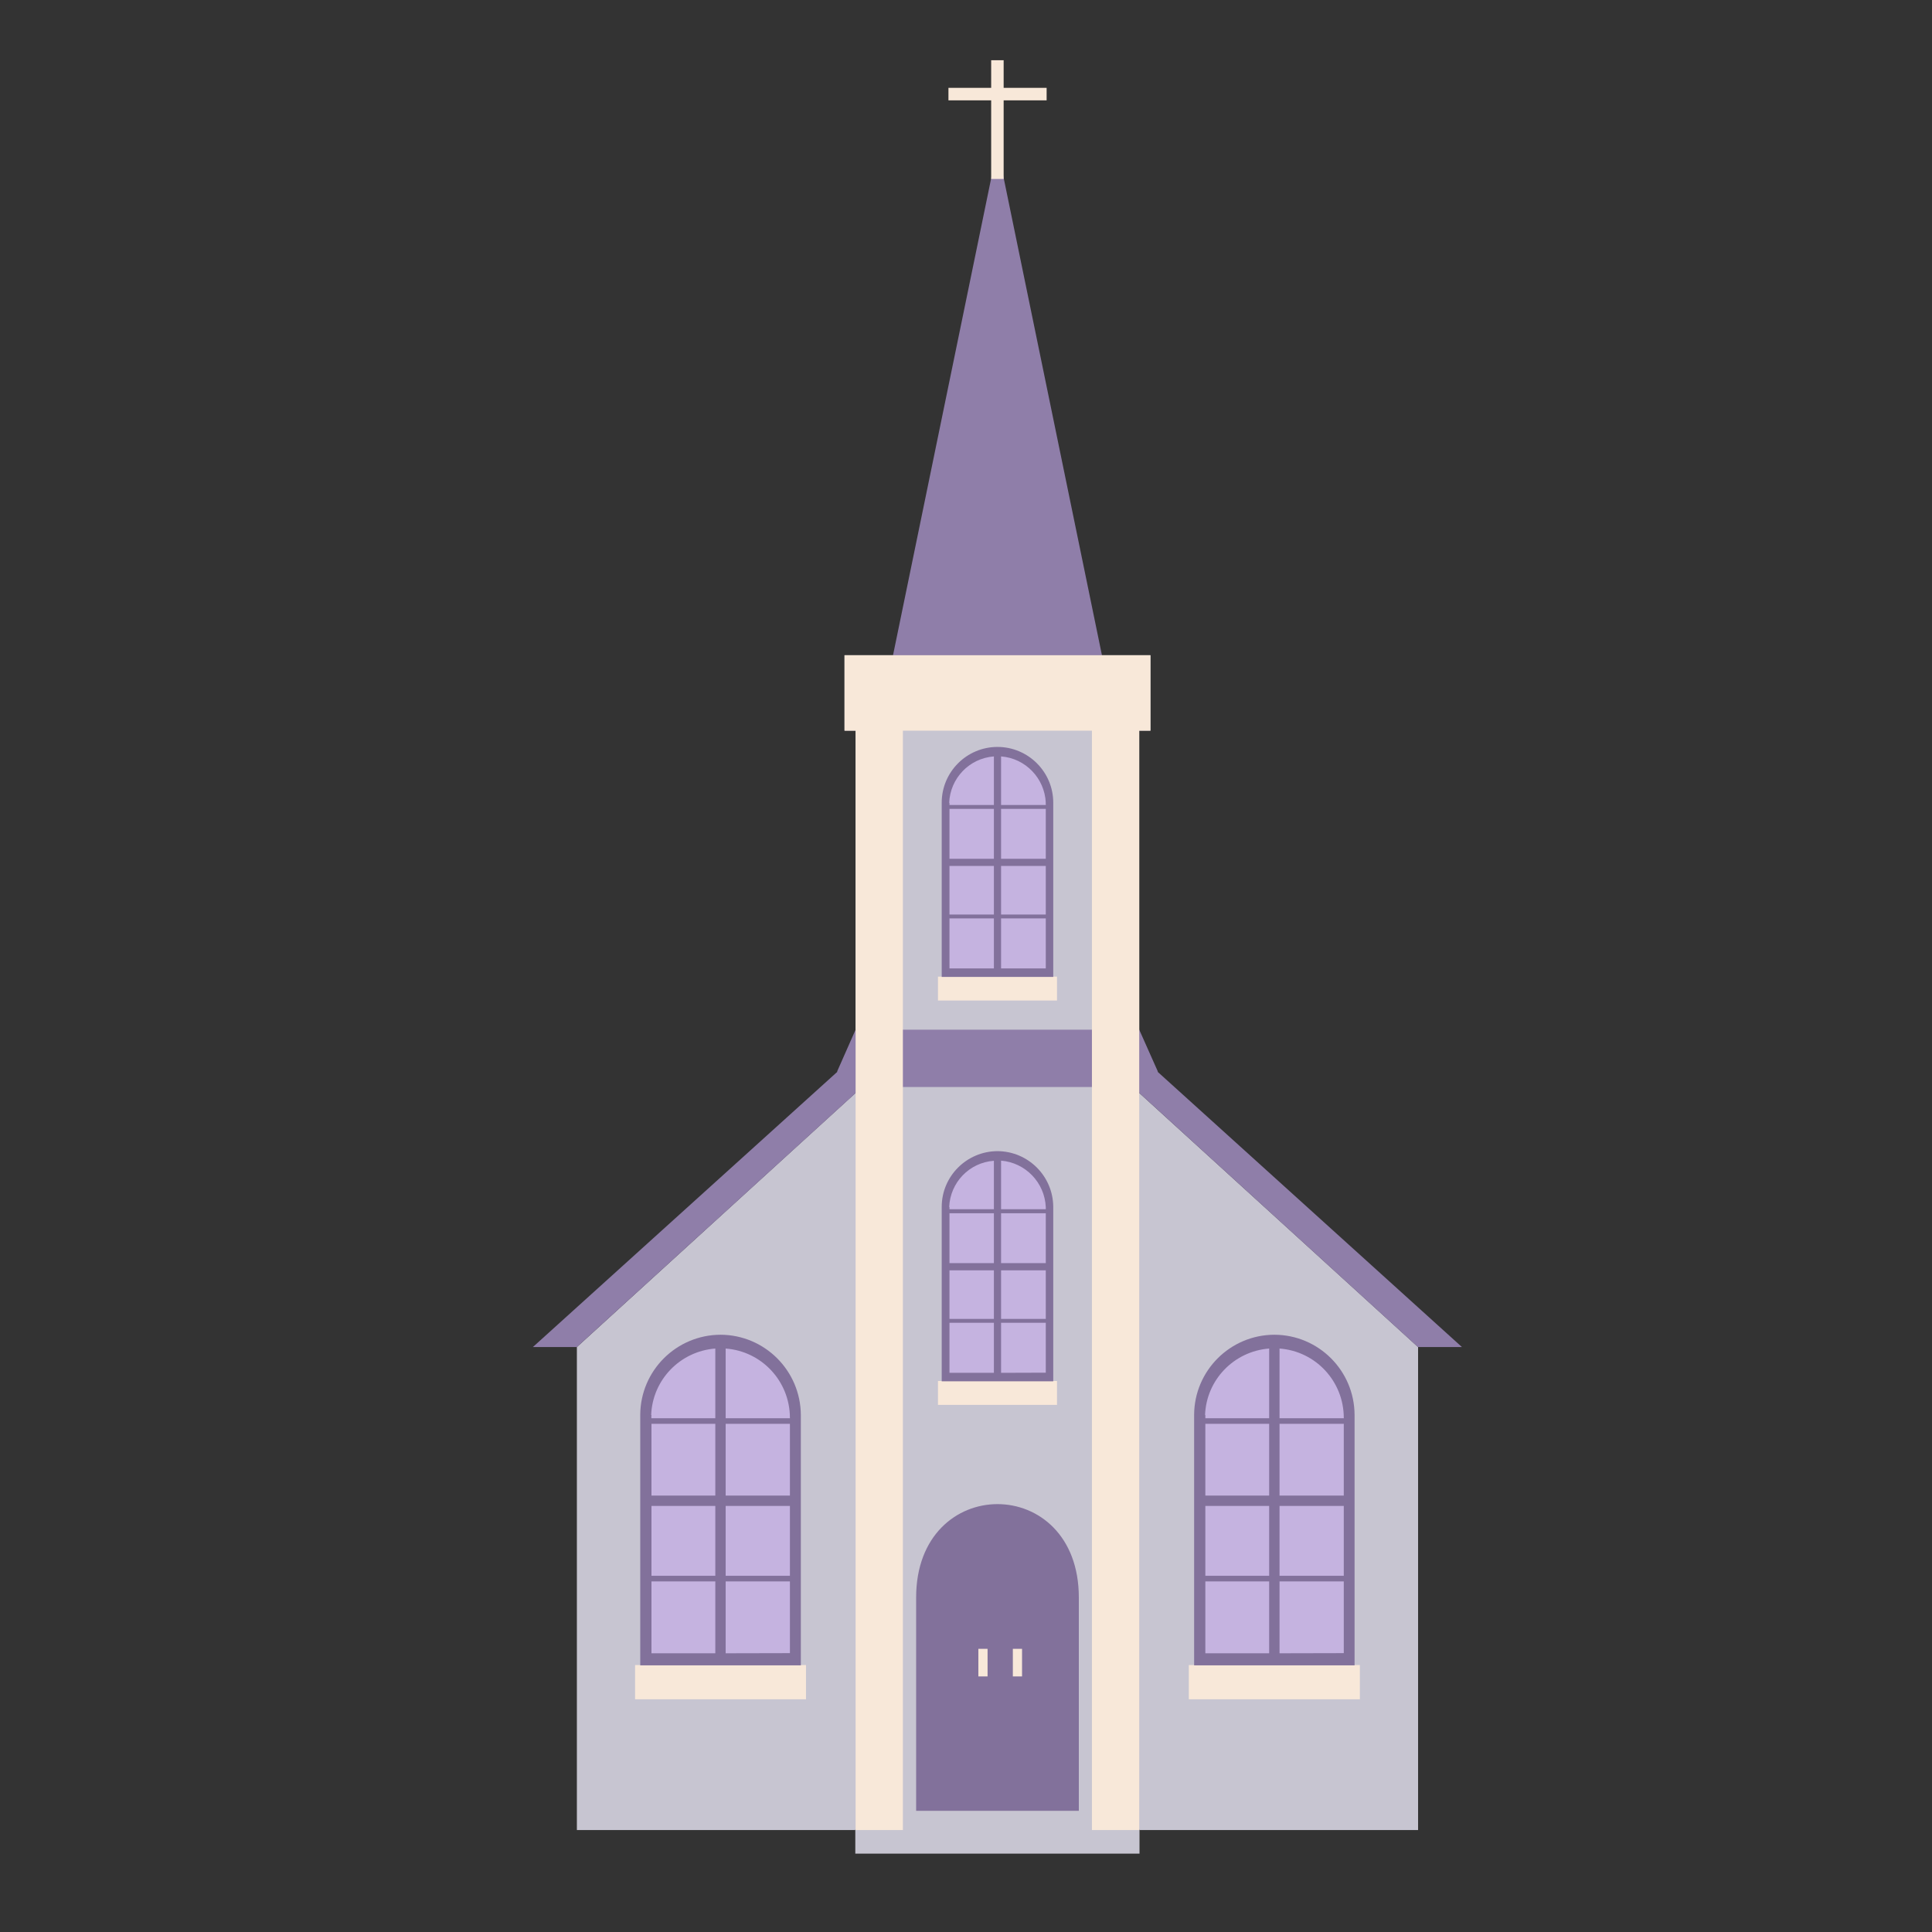 <svg xmlns="http://www.w3.org/2000/svg" xmlns:xlink="http://www.w3.org/1999/xlink" width="70" zoomAndPan="magnify" viewBox="0 0 52.5 52.5" height="70" preserveAspectRatio="xMidYMid meet" version="1.0"><rect x="0" y="0" width="52.5" height="52.5" fill="#333333" stroke="none"/><defs><clipPath id="f31d371377"><path d="M 15 17 L 39 17 L 39 50.668 L 15 50.668 Z M 15 17 " clip-rule="nonzero"/></clipPath><clipPath id="4d0bd6e43b"><path d="M 14.48 4 L 39.738 4 L 39.738 37 L 14.48 37 Z M 14.48 4 " clip-rule="nonzero"/></clipPath><clipPath id="c32779d434"><path d="M 26 1.637 L 28 1.637 L 28 5 L 26 5 Z M 26 1.637 " clip-rule="nonzero"/></clipPath></defs><g clip-path="url(#f31d371377)"><path fill="#c7c5d1" d="M 30.957 29.699 L 30.957 19.855 L 31.262 19.855 L 31.262 17.805 L 22.949 17.805 L 22.949 19.855 L 23.25 19.855 L 23.25 29.699 L 15.676 36.605 L 15.676 49.73 L 23.242 49.73 L 23.242 49.719 L 23.25 49.719 L 23.25 49.73 L 23.242 49.73 L 23.242 50.371 L 30.965 50.371 L 30.965 49.73 L 30.957 49.73 L 30.957 49.719 L 30.965 49.719 L 30.965 49.73 L 38.535 49.73 L 38.535 36.605 Z M 26.836 45.555 L 26.586 45.555 L 26.586 44.805 L 26.836 44.805 Z M 27.773 45.555 L 27.523 45.555 L 27.523 44.805 L 27.773 44.805 Z M 27.773 45.555 " fill-opacity="1" fill-rule="evenodd"/></g><path fill="#c5b3e0" d="M 25.977 20.875 L 27.098 20.438 L 28.195 20.824 L 28.531 21.723 L 28.531 26.43 L 25.676 26.43 L 25.676 21.707 Z M 25.68 32.691 L 25.68 37.418 L 28.531 37.418 L 28.531 32.707 L 28.195 31.812 L 27.098 31.426 L 25.977 31.863 Z M 17.527 38.297 L 17.527 45.09 L 21.629 45.09 L 21.629 38.32 L 21.148 37.031 L 19.57 36.477 L 17.957 37.105 Z M 32.578 38.297 L 32.578 45.09 L 36.68 45.09 L 36.68 38.32 L 36.199 37.031 L 34.621 36.477 L 33.004 37.105 Z M 32.578 38.297 " fill-opacity="1" fill-rule="evenodd"/><path fill="#f8e8d9" d="M 25.488 26.539 L 28.723 26.539 L 28.723 27.188 L 25.488 27.188 Z M 25.488 38.176 L 28.723 38.176 L 28.723 37.527 L 25.488 37.527 Z M 17.258 46.176 L 21.902 46.176 L 21.902 45.246 L 17.258 45.246 Z M 32.305 46.176 L 36.953 46.176 L 36.953 45.246 L 32.305 45.246 Z M 32.305 46.176 " fill-opacity="1" fill-rule="evenodd"/><path fill="#82719b" d="M 24.895 49.207 L 24.895 43.41 C 24.895 40.027 29.316 40.027 29.316 43.41 L 29.316 49.207 Z M 28.418 21.812 L 28.418 21.875 L 28.418 21.863 C 28.418 21.848 28.418 21.828 28.414 21.812 Z M 27.105 20.297 C 26.27 20.297 25.59 20.977 25.59 21.812 L 25.59 26.547 L 28.621 26.547 L 28.621 21.812 C 28.621 20.977 27.941 20.297 27.105 20.297 Z M 27.008 26.316 L 25.801 26.316 L 25.801 24.957 L 27.008 24.957 Z M 27.008 24.852 L 25.801 24.852 L 25.801 23.531 L 27.008 23.531 Z M 27.008 23.336 L 25.801 23.336 L 25.801 21.98 L 27.008 21.98 Z M 27.008 21.875 L 25.801 21.875 L 25.801 21.816 L 25.793 21.816 C 25.82 21.148 26.34 20.605 27.008 20.555 Z M 28.418 26.316 L 27.203 26.316 L 27.203 24.957 L 28.418 24.957 Z M 28.418 24.852 L 27.203 24.852 L 27.203 23.531 L 28.418 23.531 Z M 28.418 23.336 L 27.203 23.336 L 27.203 21.98 L 28.418 21.98 Z M 28.418 21.875 L 27.203 21.875 L 27.203 20.555 C 27.867 20.605 28.387 21.148 28.418 21.812 C 28.418 21.828 28.418 21.848 28.418 21.863 Z M 28.418 32.852 L 28.418 32.859 L 28.418 32.801 C 28.418 32.816 28.418 32.836 28.418 32.852 Z M 25.801 32.801 L 25.801 32.859 L 25.793 32.859 L 25.793 32.852 C 25.793 32.836 25.793 32.816 25.793 32.801 Z M 27.105 31.281 C 26.27 31.285 25.59 31.961 25.59 32.797 L 25.59 37.535 L 28.621 37.535 L 28.621 32.797 C 28.617 31.961 27.941 31.285 27.105 31.281 Z M 27.008 37.305 L 25.801 37.305 L 25.801 35.945 L 27.008 35.945 Z M 27.008 35.84 L 25.801 35.84 L 25.801 34.52 L 27.008 34.52 Z M 27.008 34.324 L 25.801 34.324 L 25.801 32.969 L 27.008 32.969 Z M 27.008 32.859 L 25.793 32.859 L 25.793 32.852 C 25.793 32.836 25.793 32.816 25.793 32.801 C 25.82 32.133 26.34 31.59 27.008 31.543 Z M 28.418 37.301 L 27.203 37.305 L 27.203 35.945 L 28.418 35.945 Z M 28.418 35.84 L 27.203 35.84 L 27.203 34.52 L 28.418 34.52 Z M 28.418 34.324 L 27.203 34.324 L 27.203 32.969 L 28.418 32.969 Z M 28.418 32.859 L 27.203 32.859 L 27.203 31.539 C 27.867 31.594 28.387 32.133 28.418 32.801 C 28.418 32.816 28.418 32.832 28.418 32.852 Z M 27.203 31.398 L 27.203 31.539 C 27.172 31.539 27.137 31.539 27.105 31.539 C 27.074 31.539 27.039 31.539 27.008 31.539 L 27.008 31.398 Z M 27.203 31.398 L 27.203 31.539 C 27.172 31.539 27.137 31.539 27.105 31.539 C 27.074 31.539 27.039 31.539 27.008 31.539 L 27.008 31.398 Z M 17.703 38.453 L 17.703 38.539 L 17.691 38.539 L 17.691 38.523 C 17.691 38.5 17.691 38.477 17.695 38.453 Z M 19.582 36.27 C 18.379 36.273 17.402 37.246 17.398 38.449 L 17.398 45.254 L 21.762 45.254 L 21.762 38.449 C 21.754 37.246 20.781 36.273 19.578 36.27 Z M 19.438 40.922 L 19.438 42.82 L 17.703 42.82 L 17.703 40.922 Z M 17.703 40.641 L 17.703 38.691 L 19.438 38.691 L 19.438 40.641 Z M 17.695 38.523 C 17.695 38.5 17.695 38.477 17.695 38.453 C 17.73 37.496 18.48 36.719 19.438 36.645 L 19.438 38.539 L 17.691 38.539 Z M 17.703 42.973 L 19.438 42.973 L 19.438 44.926 L 17.703 44.926 Z M 21.465 44.922 L 19.719 44.926 L 19.719 42.973 L 21.465 42.973 Z M 21.465 42.82 L 19.719 42.82 L 19.719 40.922 L 21.465 40.922 Z M 21.465 40.641 L 19.719 40.641 L 19.719 38.691 L 21.465 38.691 Z M 21.465 38.539 L 19.719 38.539 L 19.719 36.645 C 20.703 36.719 21.461 37.535 21.465 38.523 Z M 34.629 36.27 C 33.43 36.273 32.453 37.246 32.449 38.449 L 32.449 45.254 L 36.809 45.254 L 36.809 38.449 C 36.805 37.246 35.832 36.273 34.629 36.27 Z M 34.488 44.926 L 32.754 44.926 L 32.754 42.973 L 34.488 42.973 Z M 34.488 42.82 L 32.754 42.82 L 32.754 40.922 L 34.488 40.922 Z M 34.488 40.641 L 32.754 40.641 L 32.754 38.691 L 34.488 38.691 Z M 34.488 38.539 L 32.754 38.539 L 32.754 38.453 L 32.746 38.453 C 32.781 37.496 33.531 36.719 34.488 36.645 Z M 36.516 44.922 L 34.77 44.926 L 34.77 42.973 L 36.516 42.973 Z M 36.516 42.82 L 34.77 42.82 L 34.77 40.922 L 36.516 40.922 Z M 36.516 40.641 L 34.77 40.641 L 34.77 38.691 L 36.516 38.691 Z M 36.516 38.539 L 34.77 38.539 L 34.77 36.645 C 35.754 36.719 36.512 37.535 36.516 38.523 Z M 36.516 38.539 " fill-opacity="1" fill-rule="nonzero"/><g clip-path="url(#4d0bd6e43b)"><path fill="#8f7ea9" d="M 39.727 36.605 L 38.531 36.605 L 30.781 29.539 L 23.43 29.539 L 15.676 36.605 L 14.48 36.605 L 22.758 29.121 L 22.746 29.121 L 23.25 27.98 L 30.957 27.98 L 31.465 29.121 L 31.453 29.121 Z M 29.969 17.926 L 27.105 4.016 L 24.242 17.926 Z M 29.969 17.926 " fill-opacity="1" fill-rule="evenodd"/></g><path fill="#f8e8d9" d="M 26.836 45.555 L 26.586 45.555 L 26.586 44.805 L 26.836 44.805 Z M 27.773 44.805 L 27.523 44.805 L 27.523 45.555 L 27.773 45.555 Z M 27.773 44.805 " fill-opacity="1" fill-rule="evenodd"/><path fill="#f8e8d9" d="M 23.25 18.016 L 24.535 18.016 L 24.535 49.73 L 23.25 49.73 Z M 29.672 18.016 L 30.957 18.016 L 30.957 49.73 L 29.672 49.73 Z M 29.672 18.016 " fill-opacity="1" fill-rule="evenodd"/><path fill="#f8e8d9" d="M 22.949 17.805 L 31.262 17.805 L 31.262 19.855 L 22.949 19.855 Z M 22.949 17.805 " fill-opacity="1" fill-rule="nonzero"/><g clip-path="url(#c32779d434)"><path fill="#f8e8d9" d="M 26.934 1.637 L 27.273 1.637 L 27.273 4.863 L 26.934 4.863 Z M 26.934 1.637 " fill-opacity="1" fill-rule="nonzero"/></g><path fill="#f8e8d9" d="M 25.773 2.387 L 28.441 2.387 L 28.441 2.727 L 25.773 2.727 Z M 25.773 2.387 " fill-opacity="1" fill-rule="nonzero"/></svg>